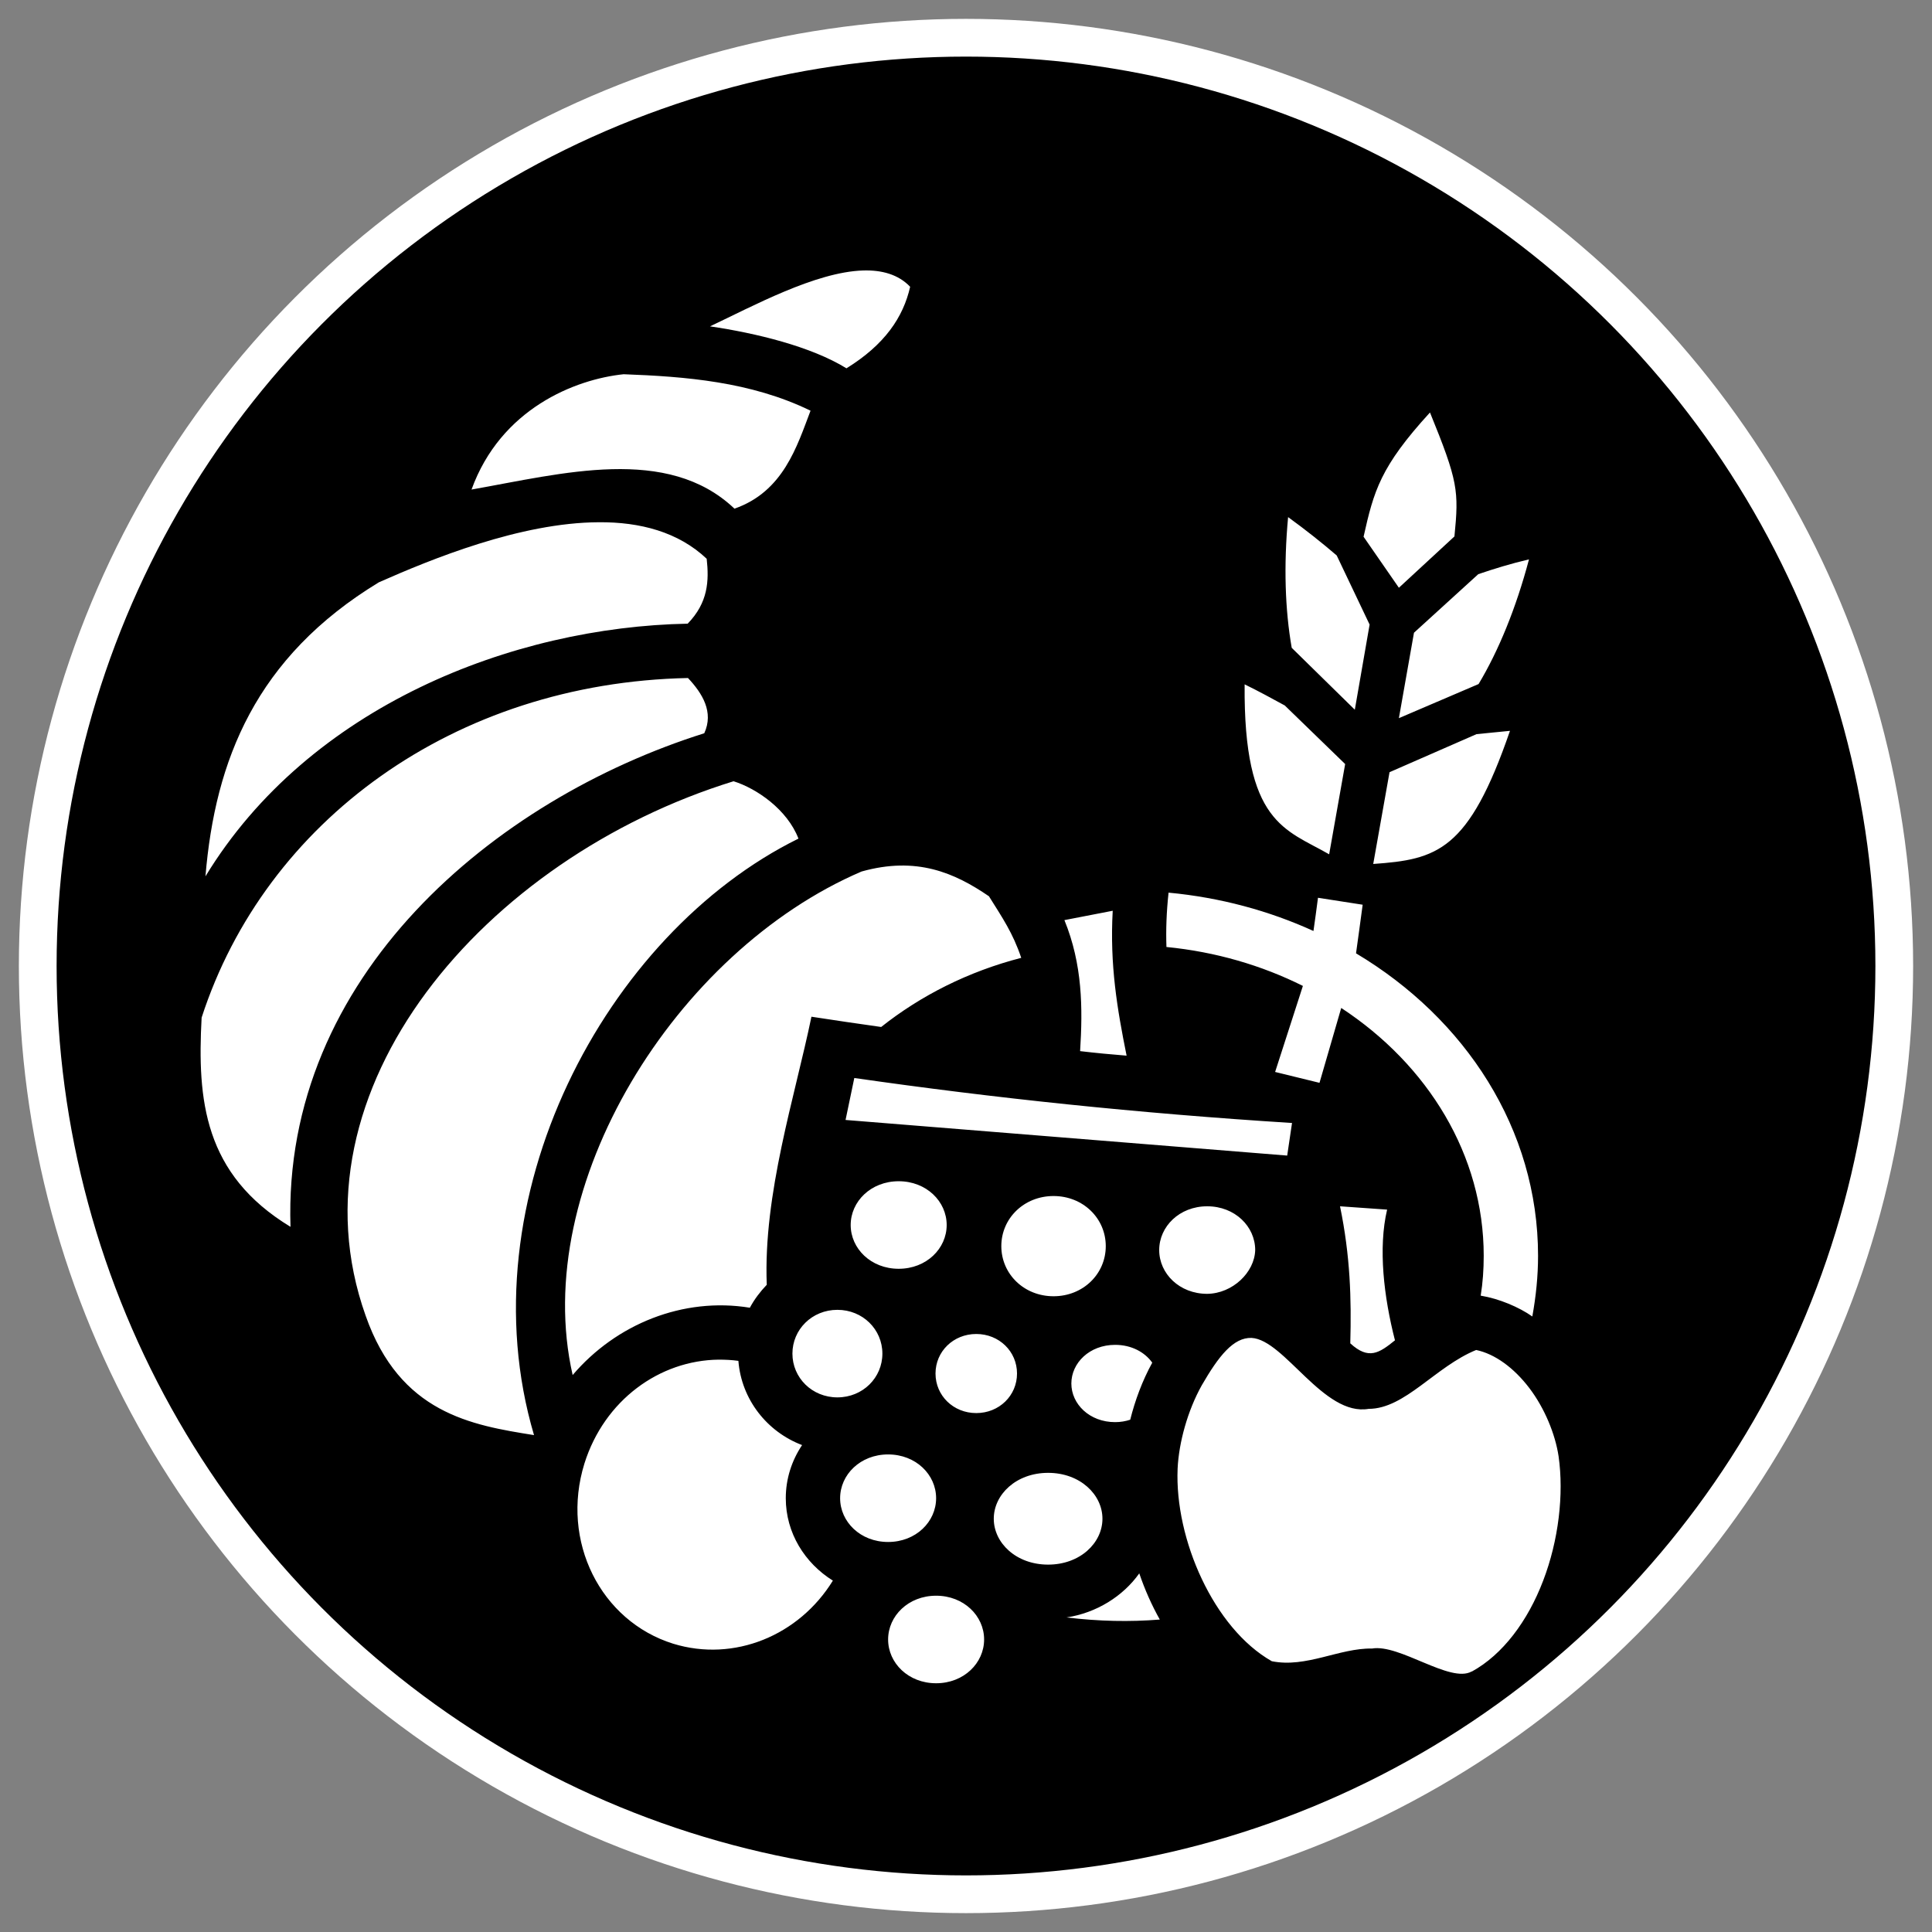 <svg height="512" viewBox="0 0 512 512" width="512" xmlns="http://www.w3.org/2000/svg"><rect x="0" y="0" width="512" height="512" fill="#808080" stroke="none"/><circle cx="256" cy="256" r="246" stroke="#fff" stroke-width="10"/><path d="m228.72 71.68c-12.64.392-29.36 9.528-40.56 14.808 12.16 1.784 26.8 5.336 36.16 11.12 10.16-6.288 15.04-13.528 16.88-21.608-3.12-3.28-7.52-4.472-12.48-4.32zm-63.44 27.496c-12.88 1.328-32.56 9.136-40.32 30.56 24.08-4.256 51.92-11.816 69.68 5.064 12.96-4.52 16.56-16.52 20.16-25.96-15.84-7.728-33.28-9.056-49.52-9.664zm213.68 10.136c-13.2 14.424-14.88 20.824-17.6 32.928l9.36 13.52 14.72-13.6c1.2-12.104.96-14.584-6.48-32.848zm-37.6 27.728c-1.2 12.88-.8 24.64.96 34.64l16.72 16.4 3.92-22.56-8.72-18.32c-3.92-3.36-8.24-6.8-12.88-10.16zm-182.64 1.36c-20.88.08-44.56 9.84-58.32 15.92-32.648 19.84-43.392 47.2-45.952 77.92 27.456-45.12 81.472-66.08 127.792-66.96 5.44-5.6 5.68-11.36 5.04-17.2-7.52-7.12-17.68-9.76-28.56-9.68zm246.48 9.84c-4.8 1.12-9.2 2.48-13.44 3.92l-17.04 15.52-4 22.64 21.12-9.04c5.28-8.8 9.92-20.08 13.36-33.04zm-222.88 31.44c-61.92 1.28-112.008 37.92-128.888 90-1.176 21.84.608 41.52 23.552 55.44-2.168-66.4 54.056-113.28 109.656-130.8 2.56-5.6-.48-10.56-4.32-14.64zm147.52 1.68c-.32 36.96 10.88 38.4 22.4 45.04l4.24-23.92-16-15.52c-3.36-1.84-6.88-3.76-10.64-5.6zm70.32 12.32c-2.96.32-6 .56-8.88.88l-23.04 10.08-4.32 24.32c16.96-1.2 25.28-3.44 36.24-35.28zm-205.76 13.36c-65.84 20.32-118.816 81.68-97.512 141.6 9.08 25.92 28.072 29.04 44.632 31.68-18.48-62.56 18.96-132.88 70.08-158.08-2.96-7.68-11.04-13.28-17.2-15.2zm33.92 23.92c-49.28 21.12-88 83.28-76.56 133.44 11.52-13.52 29.28-20.72 46.96-17.84 1.2-2.24 2.72-4.24 4.48-6.08-.96-24.08 7.44-49.76 11.84-71.04 6.16.96 12.32 1.84 18.48 2.72 10.48-8.32 23.12-14.72 37.12-18.32-2.24-6.64-4.96-10.56-8.56-16.32-9.12-6.24-19.2-10.64-33.76-6.56zm81.36 5.6c-.56 5.2-.72 9.92-.56 14.4 13.04 1.28 25.28 4.88 36.16 10.32l-7.36 22.8 11.76 2.88 5.76-19.84c23.04 15.12 37.76 39.04 37.76 65.68 0 3.6-.24 7.12-.8 10.56 4.88.8 10.16 3.04 13.68 5.52.96-5.28 1.52-10.64 1.52-16.08 0-33.6-19.28-62.88-48.24-80.16.56-3.92 1.12-8.16 1.76-12.88l-11.84-1.84c-.4 3.12-.8 6-1.2 8.8-11.76-5.36-24.72-8.88-38.4-10.16zm-14.8 4.8-12.8 2.48c4.8 11.76 4.88 23.28 4.16 34.72 4.08.48 8.24.88 12.32 1.2-2.48-12.32-4.48-24-3.68-38.4zm-68.48 44.32-2.32 11.12 117.04 9.44 1.28-8.64c-40.8-2.56-79.28-6.64-116-11.92zm11.76 27.36c-7.36 0-12.72 5.36-12.72 11.6s5.36 11.6 12.72 11.6 12.72-5.36 12.72-11.6-5.36-11.6-12.72-11.6zm41.04 3.92c-7.84 0-13.84 5.92-13.84 13.28s6 13.28 13.84 13.28 13.84-5.92 13.84-13.28-6-13.28-13.84-13.28zm40.72 2.72c-7.36 0-12.72 5.36-12.72 11.6s5.36 11.6 12.72 11.6c6.72-.08 12.56-5.68 12.72-11.6 0-6.24-5.36-11.6-12.72-11.6zm35.2 0c2.72 13.2 3.04 24.48 2.72 36.32 4.88 4.48 7.68 2.56 11.84-.8-2.96-11.52-4.48-24.48-2.08-34.64zm-133.2 27.44c-6.72 0-11.92 5.2-11.92 11.6s5.2 11.6 11.92 11.6 11.92-5.2 11.92-11.6-5.2-11.6-11.92-11.6zm36.8 6.4c-6.08 0-10.8 4.64-10.8 10.48s4.72 10.48 10.8 10.48 10.8-4.64 10.8-10.48-4.72-10.48-10.8-10.48zm72.96 1.04c-4.8-.16-8.72 4.8-13.2 12.56-3.76 6.72-6.08 15.2-6.4 22.08-.8 18.72 9.6 42.32 24.96 51.04 9.12 1.84 17.92-3.52 26.56-3.36 7.28-1.28 20.72 9.28 26.4 6.08h.08c8.16-4.48 14.8-13.36 18.88-24.08 4.08-10.64 5.52-22.88 4.08-32.96-.88-5.84-3.68-12.72-7.76-18.08s-9.12-9.04-14.08-10.08c-10.8 4.4-18.88 15.6-28.48 15.6-11.92 2.08-22.32-18.32-31.04-18.8zm-36.16 1.84c-6.8 0-11.6 4.8-11.6 10.24s4.8 10.24 11.6 10.24c1.44 0 2.8-.24 4-.64 1.28-5.12 3.2-10.32 5.84-15.12-2-2.8-5.52-4.72-9.84-4.72zm-105.04 3.92c-15.68.16-30.32 10.72-35.6 27.52-6.4 20.64 4.32 41.76 23.52 47.76 16.16 4.96 33.36-2.16 42.32-16.72-7.44-4.64-12.48-12.64-12.48-21.84 0-5.2 1.6-10 4.32-14.08-9.28-3.52-16.08-12.08-16.88-22.32-1.76-.24-3.44-.32-5.2-.32zm44.88 25.12c-7.36 0-12.72 5.36-12.72 11.6s5.36 11.6 12.72 11.6 12.72-5.36 12.72-11.6-5.36-11.6-12.72-11.6zm42.4 4.88c-8.48 0-14.4 5.76-14.4 12.16s5.92 12.16 14.4 12.16 14.4-5.76 14.4-12.16-5.92-12.16-14.4-12.16zm24.16 26.64c-4.32 6.08-11.36 10.48-19.28 11.68 8.72 1.04 16.64 1.2 24.72.56-2.16-3.84-4-8-5.44-12.24zm-53.84 5.92c-7.36 0-12.72 5.36-12.72 11.6s5.36 11.6 12.72 11.6 12.72-5.36 12.72-11.6-5.36-11.6-12.72-11.6z" fill="#fff" stroke-width=".8"/></svg>